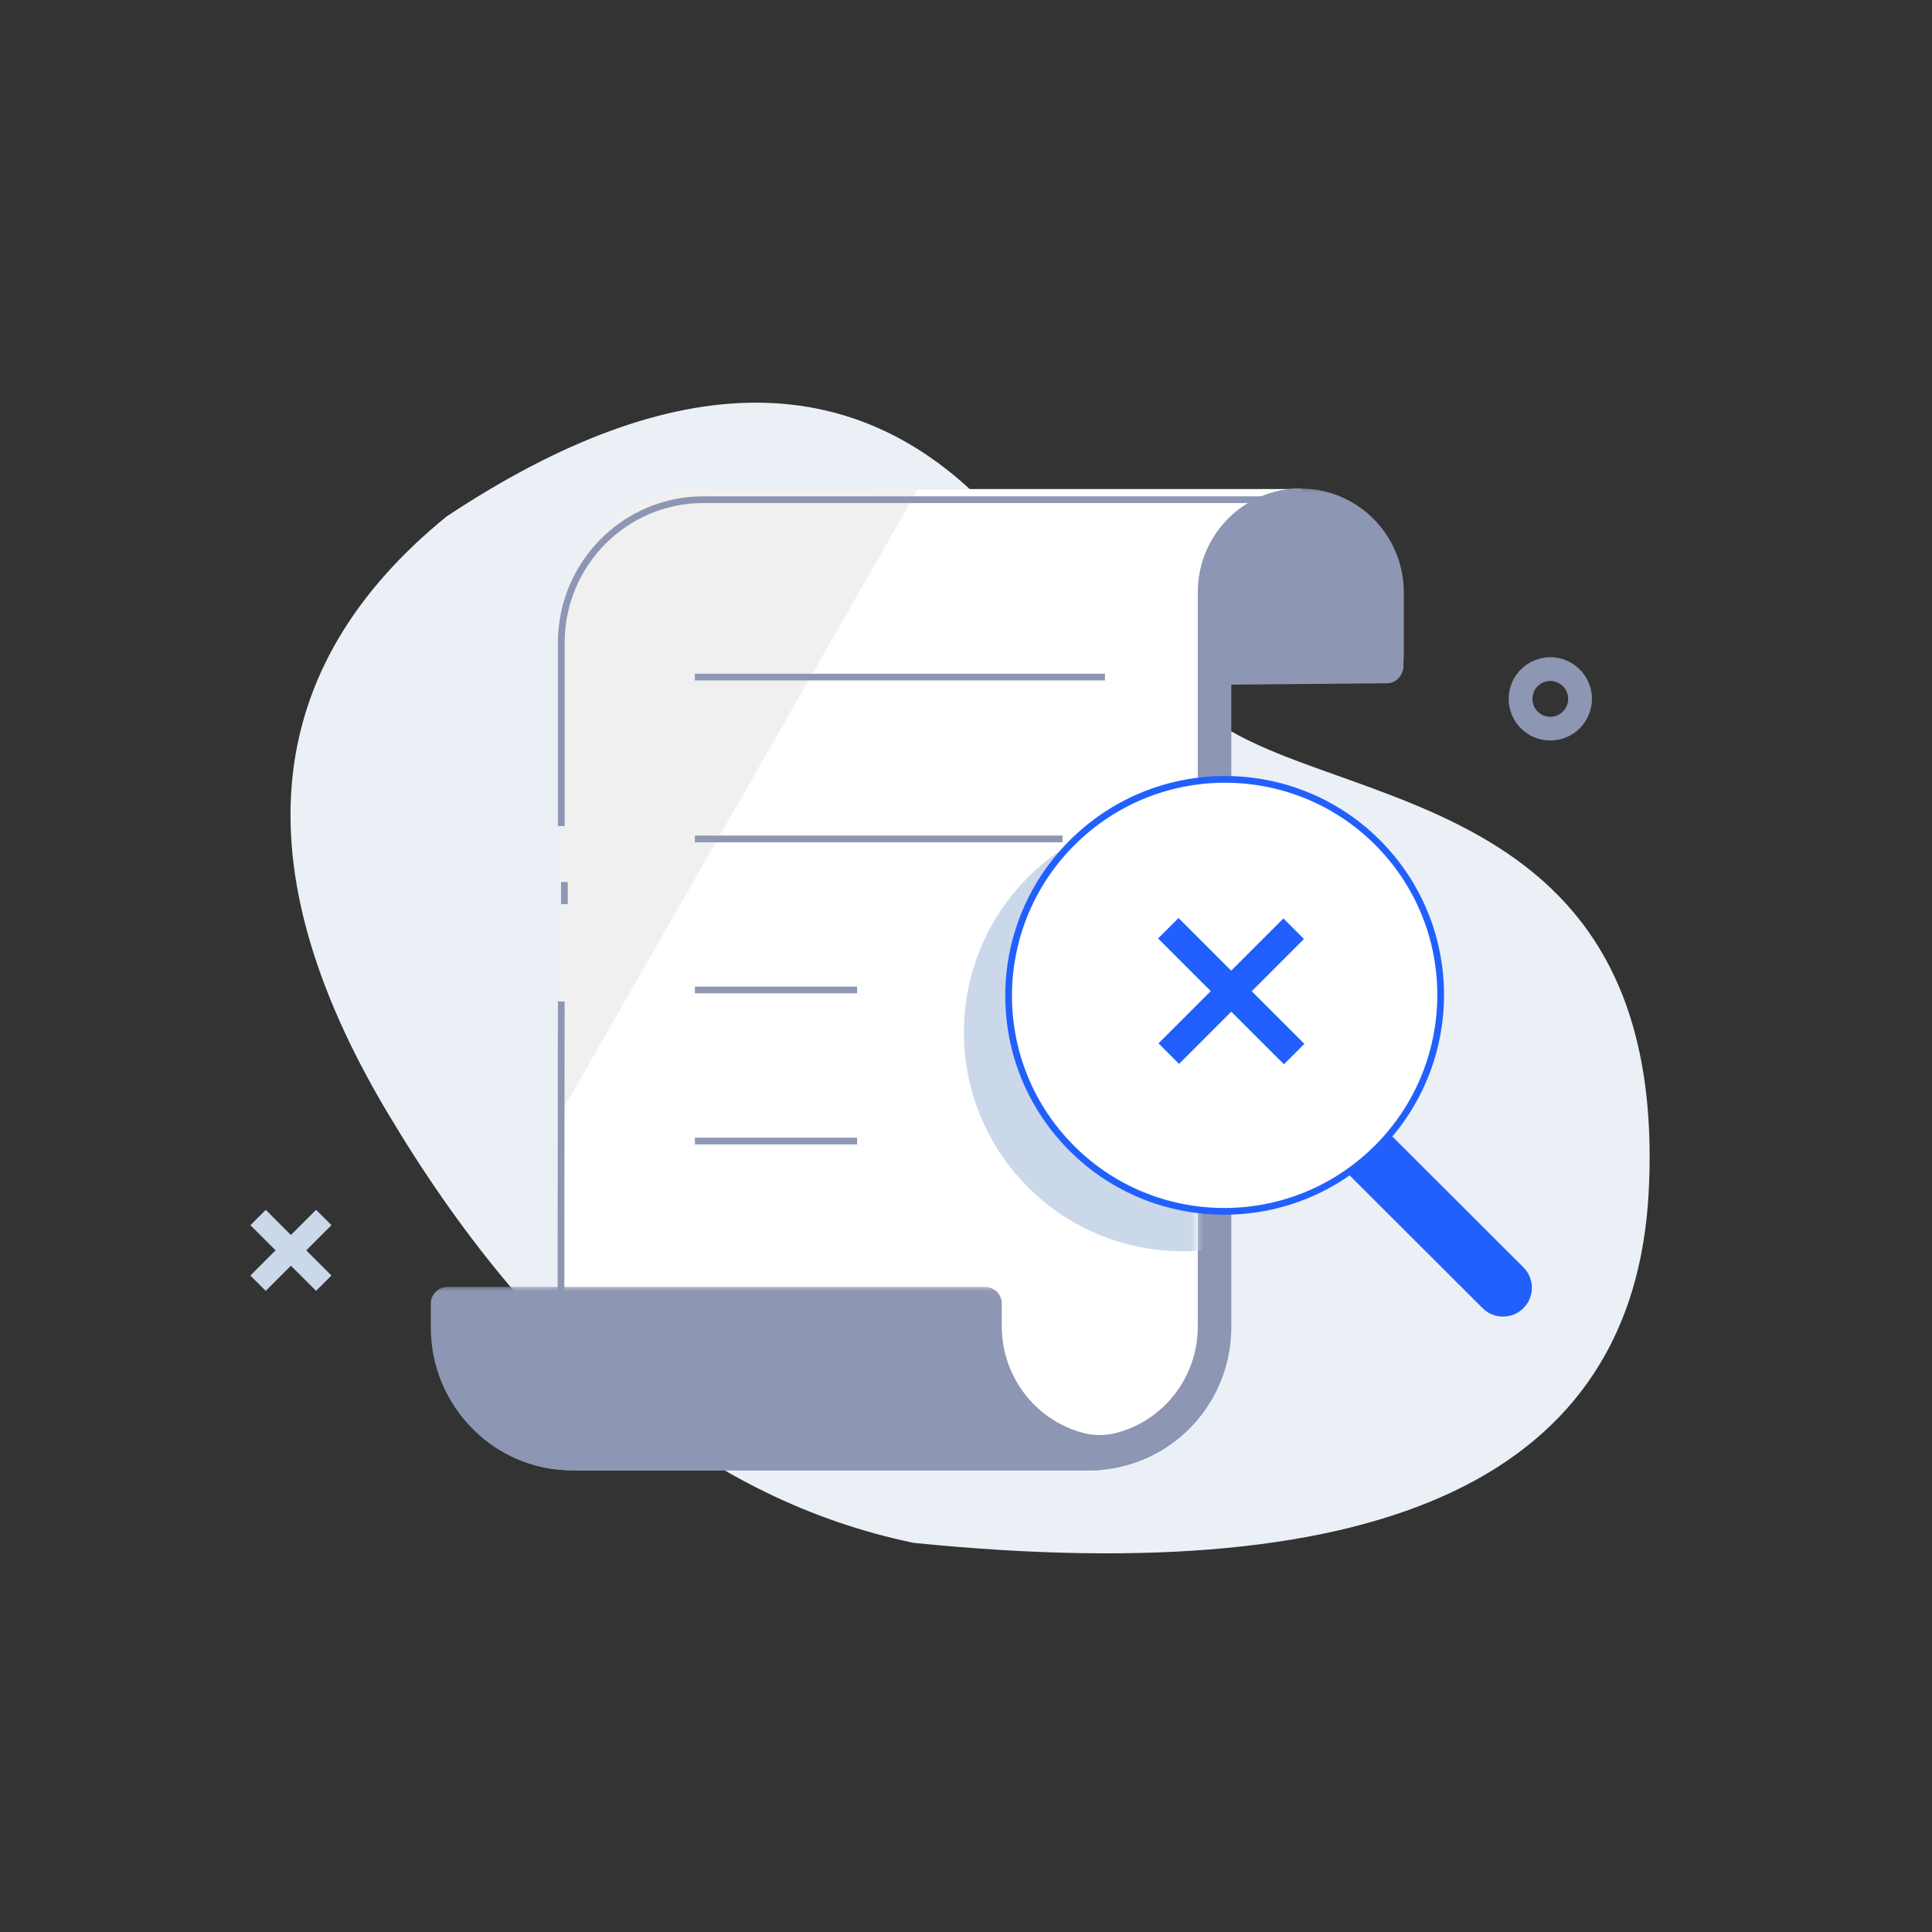 <svg width="288" height="288" viewBox="0 0 288 288" fill="none" xmlns="http://www.w3.org/2000/svg">
<rect x="0" y="0" width="288" height="288" fill="#333333" stroke="none"/>
<mask id="mask0_1126_524" style="mask-type:luminance" maskUnits="userSpaceOnUse" x="0" y="0" width="288" height="288">
<path d="M287.021 0.494H0.204V287.312H287.021V0.494Z" fill="white"/>
</mask>
<g mask="url(#mask0_1126_524)">
<path d="M136.165 229.987C207.053 237.161 243.587 219.723 245.768 177.673C249.039 114.597 193.944 121.411 177.899 104.787C161.853 88.163 179.828 111.788 148.927 77.339C128.325 54.373 100.874 54.255 66.573 76.987C38.905 99.505 35.913 129.036 57.594 165.58C79.276 202.123 105.466 223.592 136.165 229.987Z" fill="#EAF0F6"/>
<path d="M49.404 190.136L47.114 192.426L43.367 188.677L39.612 192.432L37.323 190.142L41.076 186.387L37.328 182.64L39.618 180.349L43.365 184.098L47.12 180.345L49.409 182.634L45.656 186.389L49.404 190.136Z" fill="#CAD8E9"/>
<path d="M231.101 110.39C227.672 110.39 224.895 107.608 224.895 104.18C224.895 100.751 227.672 97.97 231.101 97.97C234.531 97.97 237.308 100.751 237.308 104.18C237.308 107.608 234.531 110.39 231.101 110.39ZM231.101 106.851C232.569 106.851 233.761 105.656 233.761 104.18C233.761 102.703 232.569 101.509 231.101 101.509C229.633 101.509 228.44 102.703 228.44 104.18C228.44 105.656 229.633 106.851 231.101 106.851Z" fill="#8D96B2"/>
<mask id="mask1_1126_524" style="mask-type:luminance" maskUnits="userSpaceOnUse" x="102" y="72" width="112" height="33">
<path d="M213.914 72.242H102.352L102.288 104.142H213.849L213.914 72.242Z" fill="white"/>
</mask>
<g mask="url(#mask1_1126_524)">
<path d="M103.949 73.86C118.245 73.86 120.032 82.31 120.032 90.745V99.947C120.032 101.405 121.141 102.59 122.505 102.59L206.741 101.857C208.107 101.857 209.215 100.673 209.215 99.215V89.294C209.215 80.245 202.351 72.907 193.884 72.907C193.311 72.907 103.35 73.86 103.949 73.86Z" fill="#8D96B2"/>
<path d="M103.946 75.406C103.946 76.786 105.067 77.906 106.448 77.906C193.902 77.906 193.918 77.905 193.934 77.906C199.665 77.915 204.309 82.599 204.318 88.381V100.236H206.791C208.155 100.236 209.263 99.119 209.263 97.743V88.381C209.3 79.831 202.459 72.871 193.984 72.834H193.885H192.962C192.735 72.847 192.514 72.884 192.29 72.908H106.444C105.064 72.908 103.946 74.027 103.946 75.406Z" fill="#8D96B2"/>
</g>
<mask id="mask2_1126_524" style="mask-type:luminance" maskUnits="userSpaceOnUse" x="68" y="70" width="138" height="151">
<path d="M205.356 70.635H68.11V220.075H205.356V70.635Z" fill="white"/>
</mask>
<g mask="url(#mask2_1126_524)">
<path d="M193.885 77.598V72.907H104.813C93.142 72.925 83.685 82.461 83.668 94.229V216.664C83.668 218.04 84.775 219.157 86.14 219.157H162.404C174.06 219.12 183.493 209.588 183.502 197.835V88.363V88.246C183.574 82.512 188.2 77.614 193.885 77.606C193.908 77.606 193.93 77.599 193.952 77.598H193.885Z" fill="white"/>
<path d="M104.765 72.907C93.093 72.926 83.635 82.462 83.618 94.23V165.909L136.873 72.841L104.765 72.907Z" fill="#F0F0F0"/>
<path d="M83.667 123.14V95.809C83.685 84.041 93.142 74.505 104.814 74.487H193.885M77.337 215.767C82.656 215.767 83.618 210.116 83.618 206.544C83.618 177.338 83.667 156.693 83.667 149.286M84.132 131.49V134.774" stroke="#8D96B2" strokeWidth="7.2" stroke-miterlimit="10" strokeLinecap="round"/>
<path d="M193.885 72.833H192.962C184.878 73.325 178.567 80.076 178.556 88.247V88.48V197.774C178.541 205.221 173.553 211.722 166.41 213.604C165.629 213.807 164.829 213.907 164.03 213.915V213.918H163.969H163.905H71.446C75.158 217.194 80.013 219.186 85.332 219.19H85.365H112.023H162.405C162.948 219.19 163.788 219.19 164.333 219.107C165.294 219.019 166.246 218.858 167.184 218.626C176.758 216.377 183.539 207.774 183.552 197.857V88.33V88.214C183.622 82.839 187.706 78.39 193.011 77.904C193.304 77.888 193.865 77.89 194.156 77.904L193.885 72.833Z" fill="#8D96B2"/>
</g>
<mask id="mask3_1126_524" style="mask-type:luminance" maskUnits="userSpaceOnUse" x="62" y="191" width="103" height="29">
<path d="M164.107 191.522H62.75V219.628H164.107V191.522Z" fill="white"/>
</mask>
<g mask="url(#mask3_1126_524)">
<path d="M193.884 72.833H192.961C184.877 73.326 178.568 80.076 178.557 88.247V88.48V197.774C178.542 205.221 173.553 211.723 166.41 213.604C164.789 214.027 163.086 214.027 161.465 213.604C154.3 211.696 149.313 205.15 149.333 197.674V194.349C149.342 192.972 148.243 191.846 146.878 191.838H131.207H118.607H99.183H78.846H66.691C65.326 191.838 64.218 192.956 64.218 194.333V197.858C64.207 209.63 73.663 219.18 85.333 219.19H85.364H112.022H162.403C162.947 219.19 163.788 219.19 164.332 219.107C165.293 219.019 166.247 218.859 167.184 218.626C176.759 216.378 183.539 207.775 183.551 197.858V88.331V88.214C183.621 82.84 187.705 78.389 193.011 77.905C193.318 77.888 193.626 77.888 193.934 77.905C199.665 77.914 204.309 82.599 204.319 88.38V100.236H206.791C208.156 100.236 209.264 99.119 209.264 97.742V88.38C209.3 79.83 202.459 72.87 193.984 72.833H193.884Z" fill="#8D96B2"/>
</g>
<mask id="mask4_1126_524" style="mask-type:luminance" maskUnits="userSpaceOnUse" x="0" y="0" width="288" height="288">
<path d="M0.204 0.494H287.021V287.312H0.204V0.494Z" fill="white"/>
</mask>
<g mask="url(#mask4_1126_524)">
<mask id="mask5_1126_524" style="mask-type:luminance" maskUnits="userSpaceOnUse" x="85" y="76" width="100" height="139">
<path d="M184.491 76.219C178.683 76.219 103.628 76.219 103.628 76.219L90.449 85.601L85.535 113.97V191.929C85.535 191.929 145.4 191.929 147.187 191.929C148.974 191.929 149.198 193.493 149.198 194.61C149.198 195.727 150.314 214.267 163.494 214.267C176.673 214.267 178.46 202.205 178.46 195.503C178.46 188.802 178.46 88.952 178.46 86.718C178.46 84.484 181.141 77.783 184.491 76.219Z" fill="white"/>
</mask>
<g mask="url(#mask5_1126_524)">
<path d="M198.122 177.543C211.246 165.517 212.156 145.15 200.154 132.052C188.152 118.954 167.784 118.086 154.659 130.112C141.534 142.139 140.623 162.506 152.625 175.604C164.627 188.702 184.997 189.57 198.122 177.543Z" fill="#CAD8E9"/>
<path d="M198.122 177.543C211.246 165.517 212.156 145.15 200.154 132.052C188.152 118.954 167.784 118.086 154.659 130.112C141.534 142.139 140.623 162.506 152.625 175.604C164.627 188.702 184.997 189.57 198.122 177.543Z" stroke="#CAD8E9" strokeWidth="7.2" stroke-miterlimit="10"/>
</g>
</g>
<path d="M103.588 170.091H127.762" stroke="#8D96B2" strokeWidth="7.2" stroke-miterlimit="10" strokeLinecap="round"/>
<path d="M103.588 147.574H127.762" stroke="#8D96B2" strokeWidth="7.2" stroke-miterlimit="10" strokeLinecap="round"/>
<path d="M103.587 125.057H158.382" stroke="#8D96B2" strokeWidth="7.2" stroke-miterlimit="10" strokeLinecap="round"/>
<path d="M103.587 100.932H164.713" stroke="#8D96B2" strokeWidth="7.2" stroke-miterlimit="10" strokeLinecap="round"/>
<path d="M199.753 167.704C201.437 166.025 204.162 166.028 205.845 167.707L227.1 188.927C228.777 190.602 228.779 193.319 227.104 194.997L227.097 195.004C225.413 196.682 222.688 196.681 221.004 195.001L199.749 173.781C198.072 172.106 198.07 169.389 199.745 167.712L199.753 167.704Z" fill="#2260FE"/>
<path d="M204.287 172.093C217.412 160.066 218.321 139.699 206.32 126.602C194.317 113.504 173.949 112.635 160.825 124.662C147.7 136.688 146.789 157.056 158.791 170.154C170.793 183.251 191.163 184.119 204.287 172.093Z" fill="white"/>
<path d="M204.287 172.093C217.412 160.066 218.321 139.699 206.32 126.602C194.317 113.504 173.949 112.635 160.825 124.662C147.7 136.688 146.789 157.056 158.791 170.154C170.793 183.251 191.163 184.119 204.287 172.093Z" stroke="#2260FE" strokeWidth="7.2" stroke-miterlimit="10"/>
<path d="M194.443 155.607L191.394 158.654L183.547 150.808L175.759 158.594L172.694 155.53L180.482 147.741L172.634 139.893L175.682 136.845L183.529 144.693L191.317 136.905L194.383 139.971L186.595 147.76L194.443 155.607Z" fill="#2260FE"/>
</g>
</svg>

